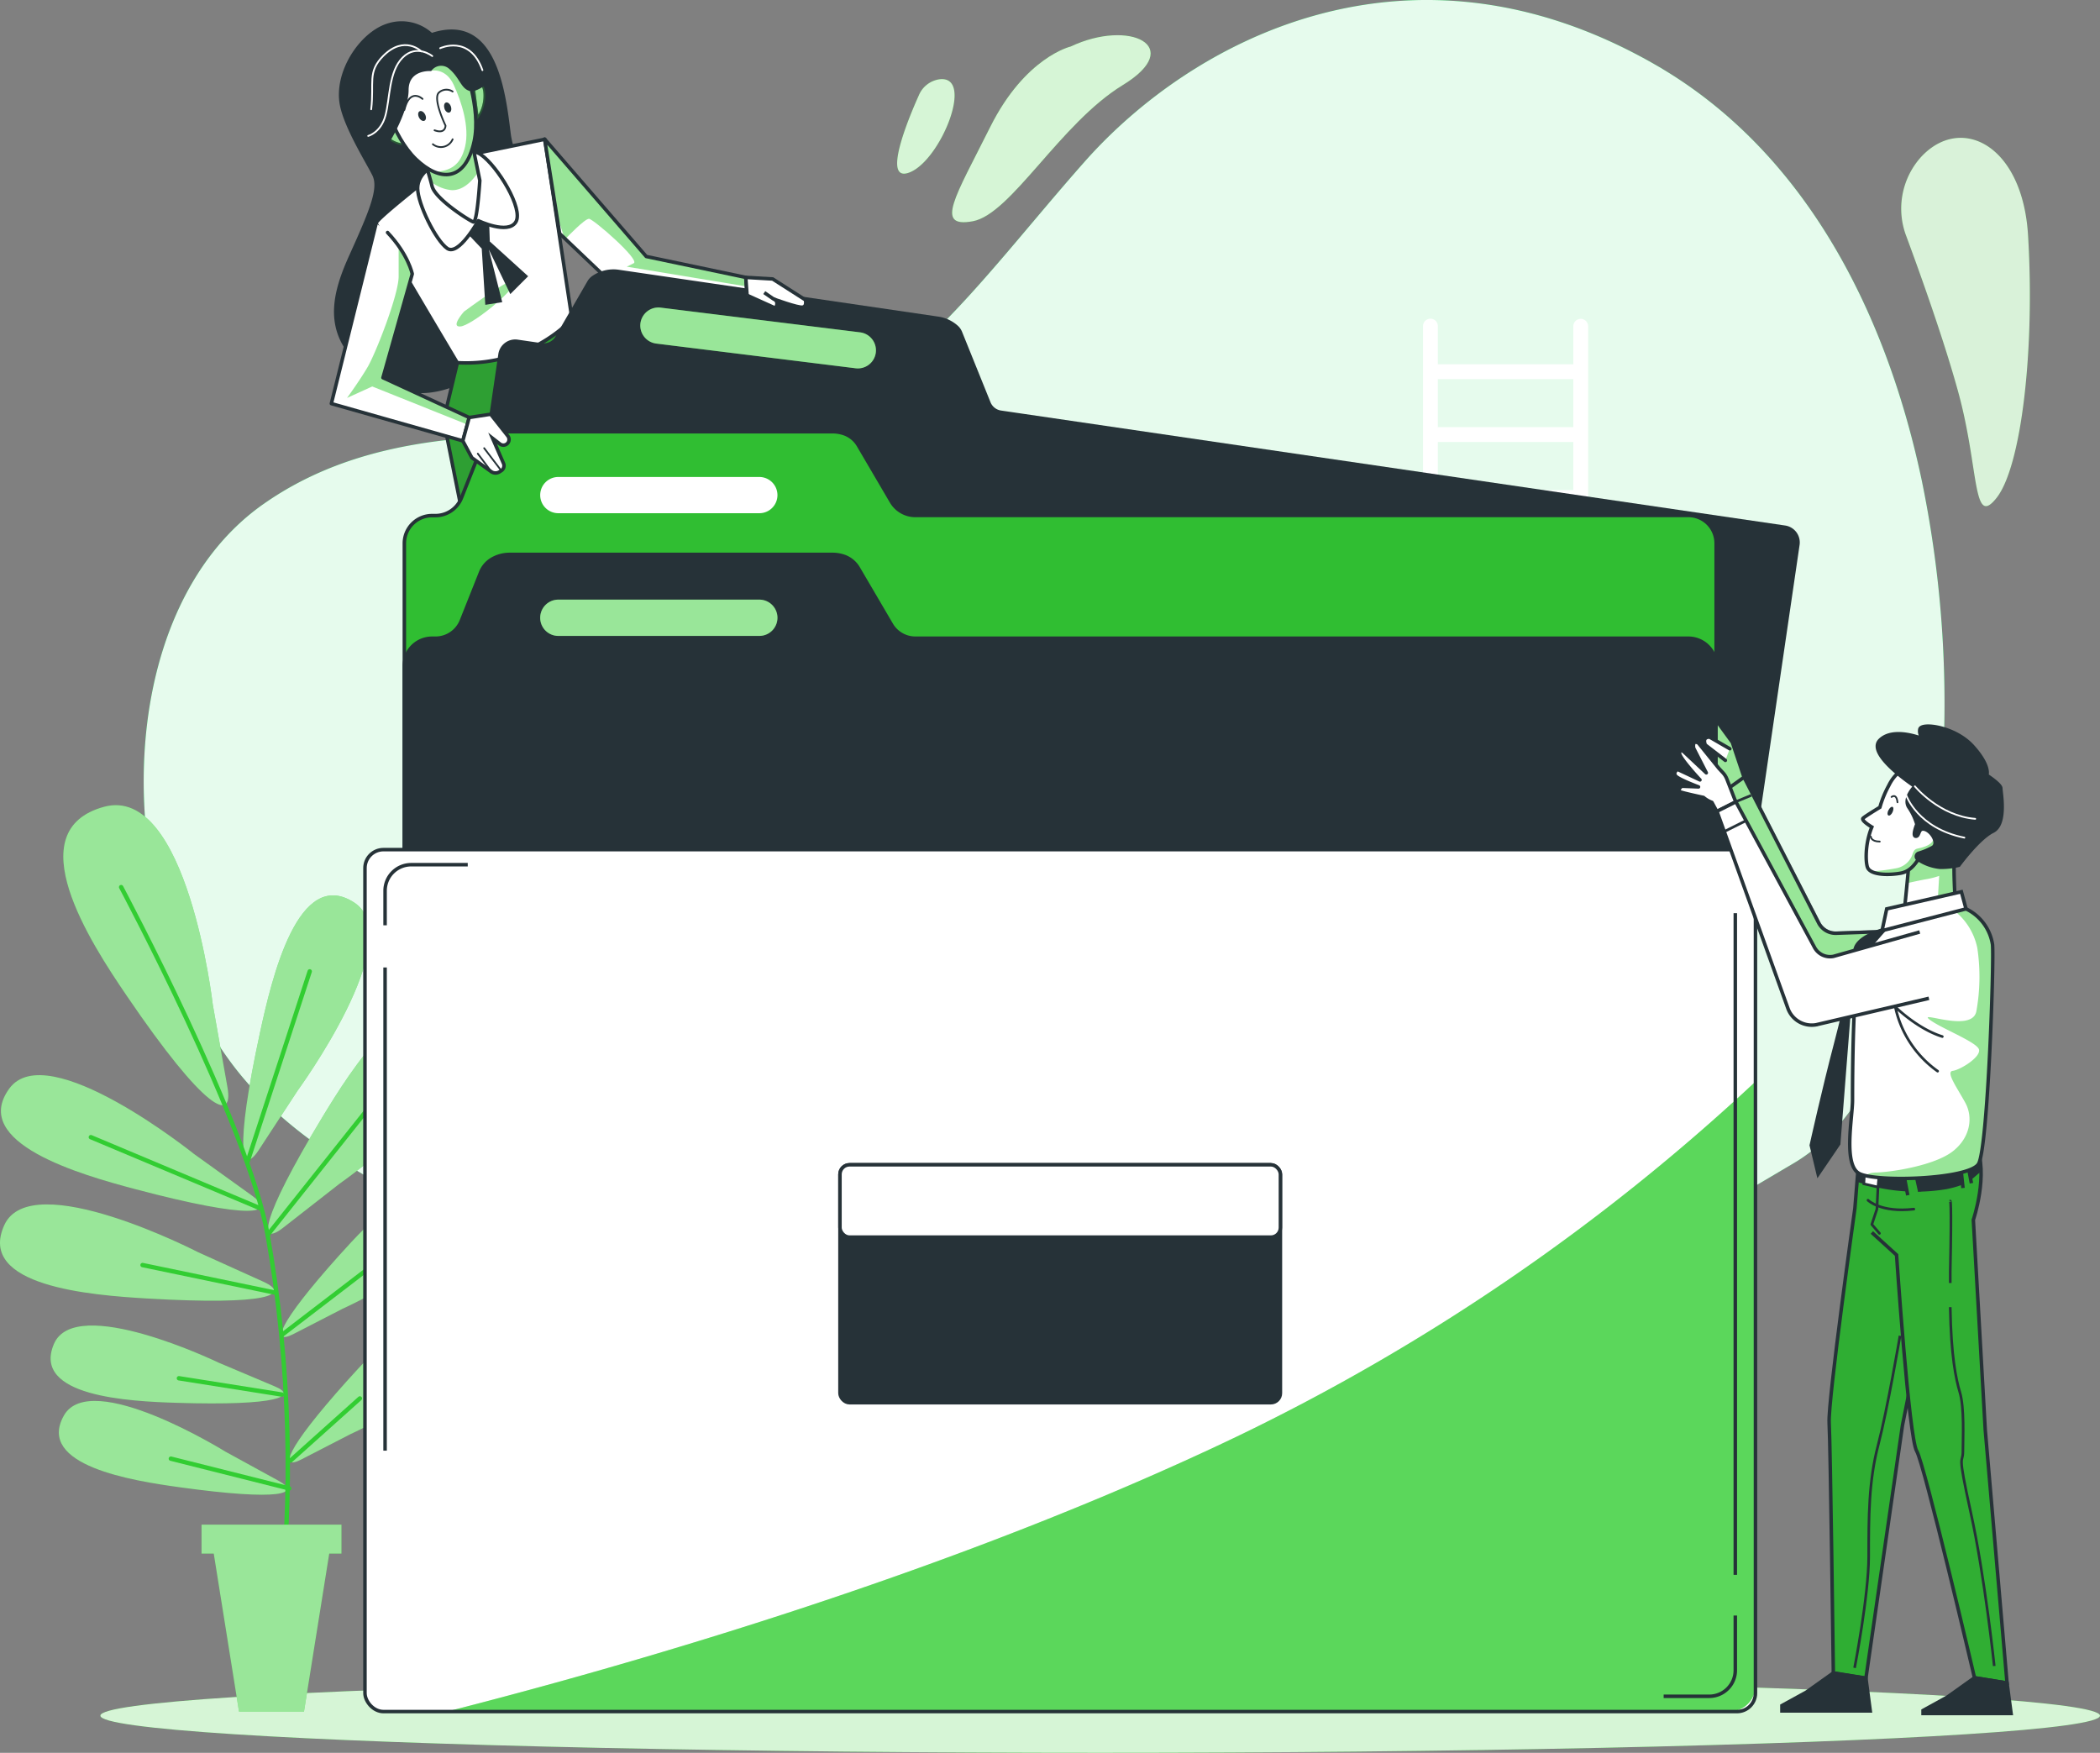 <svg xmlns="http://www.w3.org/2000/svg" xmlns:xlink="http://www.w3.org/1999/xlink" width="599.937" height="500.777" viewBox="0 0 599.937 500.777">
  <rect x="0" y="0" width="599.937" height="500.777" fill="#808080" stroke="none"/>
  <defs>
    <clipPath id="clip-path">
      <path id="Path_41048" data-name="Path 41048" d="M175.418,154.1h0l-7.765-51.445-23.012,4.715-11.478,7.4s-13.694,10.744-13.694,11.845,23.167,39.868,23.167,39.868A42.946,42.946,0,0,0,175.418,154.1Z" transform="translate(-119.47 -102.66)" fill="#fff" stroke="#263238" stroke-linecap="round" stroke-linejoin="round" stroke-width="1"/>
    </clipPath>
    <clipPath id="clip-path-2">
      <path id="Path_41055" data-name="Path 41055" d="M128.39,106.328a87.865,87.865,0,0,1,3.332,10.362c.734,3.7,10.729,10,11.831,10.362s1.849-11.845,1.849-11.845l-2.951-14.428Z" transform="translate(-128.39 -100.78)" fill="#fff" stroke="#263238" stroke-linecap="round" stroke-linejoin="round" stroke-width="1"/>
    </clipPath>
    <clipPath id="clip-path-3">
      <path id="Path_41063" data-name="Path 41063" d="M120.42,96.173s3.176,13.228,10,19.765,14.118,6.593,16.645-5.054c2.075-9.6-3.078-22.4-3.078-22.4S127.352,74.785,120.42,96.173Z" transform="translate(-120.42 -84.162)" fill="#fff" stroke="#263238" stroke-linecap="round" stroke-linejoin="round" stroke-width="1"/>
    </clipPath>
    <clipPath id="clip-path-4">
      <path id="Path_41076" data-name="Path 41076" d="M123.2,119.65l-12.8,51.529,37.553,10.645,1.849-6.664-24.664-11.379,8.372-29.647s-1.1-5.548-7.059-11.831" transform="translate(-110.4 -119.65)" fill="#fff" stroke="#263238" stroke-linecap="round" stroke-linejoin="round" stroke-width="1"/>
    </clipPath>
    <clipPath id="clip-path-5">
      <path id="Path_41080" data-name="Path 41080" d="M211.023,142.139l-28.433-5.972L153.55,102.61l4.292,26.993,17.816,16.969,35.8,1.638Z" transform="translate(-153.55 -102.61)" fill="#fff" stroke="#263238" stroke-linecap="round" stroke-linejoin="round" stroke-width="1"/>
    </clipPath>
    <clipPath id="clip-path-6">
      <path id="Path_41085" data-name="Path 41085" d="M491.989,402.475H133.1a7.934,7.934,0,0,1-7.934-7.934V193.732A7.934,7.934,0,0,1,133.1,185.8h.974a7.976,7.976,0,0,0,7.384-5l5.464-13.736a7.722,7.722,0,0,1,3.176-3.812,10.165,10.165,0,0,1,5.139-1.412h92.245a10.194,10.194,0,0,1,3.628.664,7.694,7.694,0,0,1,3.812,3.332l9.388,16a7.934,7.934,0,0,0,6.847,3.925H491.989a7.934,7.934,0,0,1,7.934,7.934V394.541a7.934,7.934,0,0,1-7.934,7.934Z" transform="translate(-125.17 -161.84)" fill="#32cd32" stroke="#263238" stroke-miterlimit="10" stroke-width="1"/>
    </clipPath>
    <clipPath id="clip-path-7">
      <rect id="Rectangle_3648" data-name="Rectangle 3648" width="397.242" height="246.254" rx="5.27" fill="#fff" stroke="#263238" stroke-miterlimit="10" stroke-width="1"/>
    </clipPath>
    <clipPath id="clip-path-8">
      <path id="Path_41105" data-name="Path 41105" d="M398.6,236.228l-3.332-9.967-3.741-5.125a.508.508,0,0,0-.932.311v14.767l2.824,3.713Z" transform="translate(-390.599 -220.908)" fill="#32cd32" stroke="#263238" stroke-miterlimit="10" stroke-width="1"/>
    </clipPath>
    <clipPath id="clip-path-9">
      <path id="Path_41109" data-name="Path 41109" d="M445.855,245.036a15.191,15.191,0,0,0-2.823,5.774c-.409,2.711.24,13.144.24,13.144l-14.541,1.638s1.1-10.6,1.158-12.367a15.727,15.727,0,0,1,7.694-10.447C442.579,240.321,446.829,241.521,445.855,245.036Z" transform="translate(-428.73 -241.483)" fill="#fff" stroke="#263238" stroke-miterlimit="10" stroke-width="1.004"/>
    </clipPath>
    <clipPath id="clip-path-10">
      <path id="Path_41113" data-name="Path 41113" d="M452.351,251.993c12.057-15.925-17.012-32.471-24.649-16.645a29.814,29.814,0,0,0-2.513,6.155c-1.158.706-4.235,2.6-4.8,3.12s1.412,1.864,2.5,2.527c-2.075,5.1-1.765,10.461-1.172,11.675,1.031,2.089,6.113,2.118,9.459,1.5s4.673-3.826,5.647-4.7,5.831.24,7.539.748S450.008,255.142,452.351,251.993Z" transform="translate(-420.29 -228.942)" fill="#fff" stroke="#263238" stroke-miterlimit="10" stroke-width="1"/>
    </clipPath>
    <clipPath id="clip-path-11">
      <path id="Path_41137" data-name="Path 41137" d="M430.45,261.156s-6.678,7.553-9.332,10.659-2.668,36.438-2.668,41.336-2.654,18.2,1.779,20.866,31.553,1.779,34.221-2.668,4.433-57.755,4-62.64a13.6,13.6,0,0,0-7.567-10.221C447.786,257.062,430.45,261.156,430.45,261.156Z" transform="translate(-417.662 -258.186)" fill="#fff" stroke="#263238" stroke-miterlimit="10" stroke-width="1"/>
    </clipPath>
  </defs>
  <g id="portfolio" transform="translate(-43.345 -74.473)">
    <g id="freepik--background-simple--inject-1--inject-130" transform="translate(84.398 74.473)">
      <path id="Path_41013" data-name="Path 41013" d="M503.924,92.765C434.042,52.826,372.15,85.706,341.19,120.718s-54.028,70.376-92.894,76.871-97.835-9.981-141.769,20.965S62.762,331.692,97.548,378.295s124.786,68.88,228.621,83.859a273.74,273.74,0,0,0,111.685-6.2l47.167-17.125c23.04-10.518,42.353-22.362,58.7-31.976,24.875-14.682,33.642-50.471,38.4-76.687a315.8,315.8,0,0,0-1.765-118.588C569.938,162.365,546.178,116.892,503.924,92.765Z" transform="translate(-72.424 -74.473)" fill="#00d747"/>
      <path id="Path_41014" data-name="Path 41014" d="M503.924,92.765C434.042,52.826,372.15,85.706,341.19,120.718s-54.028,70.376-92.894,76.871-97.835-9.981-141.769,20.965S62.762,331.692,97.548,378.295s124.786,68.88,228.621,83.859a273.74,273.74,0,0,0,111.685-6.2l47.167-17.125c23.04-10.518,42.353-22.362,58.7-31.976,24.875-14.682,33.642-50.471,38.4-76.687a315.8,315.8,0,0,0-1.765-118.588C569.938,162.365,546.178,116.892,503.924,92.765Z" transform="translate(-72.424 -74.473)" fill="#fff" opacity="0.9"/>
      <path id="Path_41015" data-name="Path 41015" d="M464.308,130.2c-1.581-26.089-19.4-34.645-30.692-22.221a22.052,22.052,0,0,0-4.052,22.588c3.967,10.715,10.786,29.732,14.852,44.612,5.986,21.967,3.981,38.936,10.969,29.958S466.3,163.148,464.308,130.2Z" transform="translate(74.02 -62.987)" fill="#32cd32" opacity="0.8"/>
      <path id="Path_41016" data-name="Path 41016" d="M464.308,130.2c-1.581-26.089-19.4-34.645-30.692-22.221a22.052,22.052,0,0,0-4.052,22.588c3.967,10.715,10.786,29.732,14.852,44.612,5.986,21.967,3.981,38.936,10.969,29.958S466.3,163.148,464.308,130.2Z" transform="translate(74.02 -62.987)" fill="#fff" opacity="0.8"/>
      <path id="Path_41017" data-name="Path 41017" d="M241.893,134.755c10.969-1.991,24.946-27.953,42.918-38.936s2-18.974-14.936-10.984c0,0-12.988,2.993-22.969,22.969S230.909,136.745,241.893,134.755Z" transform="translate(-5.061 -71.54)" fill="#32cd32"/>
      <path id="Path_41018" data-name="Path 41018" d="M241.893,134.755c10.969-1.991,24.946-27.953,42.918-38.936s2-18.974-14.936-10.984c0,0-12.988,2.993-22.969,22.969S230.909,136.745,241.893,134.755Z" transform="translate(-5.061 -71.54)" fill="#fff" opacity="0.8"/>
      <path id="Path_41019" data-name="Path 41019" d="M228.5,117.117c8.908-3.572,18.621-27.826,8.471-26.584a7.539,7.539,0,0,0-5.859,4.518C227.867,102.265,220.484,120.322,228.5,117.117Z" transform="translate(-9.643 -67.879)" fill="#32cd32"/>
      <path id="Path_41020" data-name="Path 41020" d="M228.5,117.117c8.908-3.572,18.621-27.826,8.471-26.584a7.539,7.539,0,0,0-5.859,4.518C227.867,102.265,220.484,120.322,228.5,117.117Z" transform="translate(-9.643 -67.879)" fill="#fff" opacity="0.8"/>
    </g>
    <g id="freepik--Shadow--inject-1--inject-130" transform="translate(72.025 554.017)">
      <ellipse id="Ellipse_253" data-name="Ellipse 253" cx="285.628" cy="10.616" rx="285.628" ry="10.616" fill="#32cd32"/>
      <ellipse id="Ellipse_254" data-name="Ellipse 254" cx="285.628" cy="10.616" rx="285.628" ry="10.616" fill="#fff" opacity="0.8"/>
    </g>
    <g id="freepik--Ladder--inject-1--inject-130" transform="translate(449.884 165.57)">
      <path id="Path_41021" data-name="Path 41021" d="M376.359,139a2.118,2.118,0,0,0-2.118,2.118v10.856h-38.7V141.118a2.118,2.118,0,1,0-4.235,0V414.577a2.118,2.118,0,1,0,4.235,0V353.4h38.7v61.172a2.118,2.118,0,1,0,4.235,0v-273.5A2.118,2.118,0,0,0,376.359,139Zm-2.118,210.212h-38.7V335.489h38.7Zm0-17.972h-38.7V317.532h38.7Zm0-17.958h-38.7V299.616h38.7Zm0-17.944h-38.7V281.729h38.7Zm0-17.929h-38.7V263.955h38.7Zm0-17.873h-38.7V246h38.7Zm0-17.788h-38.7V228.082h38.7Zm0-17.958h-38.7V210.125h38.7Zm0-17.915h-38.7V192.167h38.7Zm0-17.958h-38.7V174.181h38.7Zm0-17.972h-38.7V156.209h38.7Z" transform="translate(-331.31 -139)" fill="#fff"/>
    </g>
    <g id="freepik--Plant--inject-1--inject-130" transform="translate(43.345 304.506)">
      <path id="Path_41022" data-name="Path 41022" d="M108.112,311.421s31.694-43.384,16.235-53.647c-16.08-10.6-23.633,21.515-27.035,37.285-7.256,33.656-5.209,40.8-.339,33.4Z" transform="translate(-23.074 -229.895)" fill="#32cd32"/>
      <path id="Path_41023" data-name="Path 41023" d="M108.112,311.421s31.694-43.384,16.235-53.647c-16.08-10.6-23.633,21.515-27.035,37.285-7.256,33.656-5.209,40.8-.339,33.4Z" transform="translate(-23.074 -229.895)" fill="#fff" opacity="0.5"/>
      <path id="Path_41024" data-name="Path 41024" d="M117.93,328.595s44.061-30.748,32.753-45.4c-11.76-15.261-29.336,12.706-37.68,26.485-17.8,29.478-18.169,36.9-11.167,31.482Z" transform="translate(-21.005 -220.387)" fill="#32cd32"/>
      <path id="Path_41025" data-name="Path 41025" d="M117.93,328.595s44.061-30.748,32.753-45.4c-11.76-15.261-29.336,12.706-37.68,26.485-17.8,29.478-18.169,36.9-11.167,31.482Z" transform="translate(-21.005 -220.387)" fill="#fff" opacity="0.5"/>
      <path id="Path_41026" data-name="Path 41026" d="M117.767,349.417s38.118-17.125,31.609-29.972c-6.776-13.369-24.268,5.435-32.64,14.781-17.887,19.962-19.242,25.581-13.1,22.461Z" transform="translate(-19.882 -205.548)" fill="#32cd32"/>
      <path id="Path_41027" data-name="Path 41027" d="M117.767,349.417s38.118-17.125,31.609-29.972c-6.776-13.369-24.268,5.435-32.64,14.781-17.887,19.962-19.242,25.581-13.1,22.461Z" transform="translate(-19.882 -205.548)" fill="#fff" opacity="0.5"/>
      <path id="Path_41028" data-name="Path 41028" d="M119.365,374.785s38.118-17.125,31.624-29.972c-6.791-13.355-24.268,5.435-32.654,14.8-17.873,19.962-19.242,25.581-13.087,22.447Z" transform="translate(-19.221 -195.1)" fill="#32cd32"/>
      <path id="Path_41029" data-name="Path 41029" d="M119.365,374.785s38.118-17.125,31.624-29.972c-6.791-13.355-24.268,5.435-32.654,14.8-17.873,19.962-19.242,25.581-13.087,22.447Z" transform="translate(-19.221 -195.1)" fill="#fff" opacity="0.5"/>
      <path id="Path_41030" data-name="Path 41030" d="M98.7,314.567s-41.9-33.642-52.786-18.678C34.62,311.418,66.329,320.5,81.929,324.618c33.289,8.8,40.518,7.059,33.346,1.864Z" transform="translate(-43.267 -214.914)" fill="#32cd32"/>
      <path id="Path_41031" data-name="Path 41031" d="M98.7,314.567s-41.9-33.642-52.786-18.678C34.62,311.418,66.329,320.5,81.929,324.618c33.289,8.8,40.518,7.059,33.346,1.864Z" transform="translate(-43.267 -214.914)" fill="#fff" opacity="0.5"/>
      <path id="Path_41032" data-name="Path 41032" d="M100.02,331.9S52.275,307.255,44.58,324.1c-8,17.52,24.889,20.061,40.941,20.993,34.376,2,41.125-1.129,33.064-4.8Z" transform="translate(-43.345 -204.144)" fill="#32cd32"/>
      <path id="Path_41033" data-name="Path 41033" d="M100.02,331.9S52.275,307.255,44.58,324.1c-8,17.52,24.889,20.061,40.941,20.993,34.376,2,41.125-1.129,33.064-4.8Z" transform="translate(-43.345 -204.144)" fill="#fff" opacity="0.5"/>
      <path id="Path_41034" data-name="Path 41034" d="M101.576,353.322S60.635,333.558,54.522,348c-6.367,15.007,21.5,16.391,35.153,16.8,29.111.9,34.744-1.92,27.84-4.744Z" transform="translate(-39.126 -194.051)" fill="#32cd32"/>
      <path id="Path_41035" data-name="Path 41035" d="M101.576,353.322S60.635,333.558,54.522,348c-6.367,15.007,21.5,16.391,35.153,16.8,29.111.9,34.744-1.92,27.84-4.744Z" transform="translate(-39.126 -194.051)" fill="#fff" opacity="0.5"/>
      <path id="Path_41036" data-name="Path 41036" d="M102.895,372.5s-38.626-24-46.235-10.292c-7.92,14.245,19.652,18.579,33.176,20.442,28.856,3.981,34.744,1.793,28.235-1.835Z" transform="translate(-38.44 -187.77)" fill="#32cd32"/>
      <path id="Path_41037" data-name="Path 41037" d="M102.895,372.5s-38.626-24-46.235-10.292c-7.92,14.245,19.652,18.579,33.176,20.442,28.856,3.981,34.744,1.793,28.235-1.835Z" transform="translate(-38.44 -187.77)" fill="#fff" opacity="0.5"/>
      <path id="Path_41038" data-name="Path 41038" d="M98.867,294.444s-7.256-63.007-31.059-56.569c-24.72,6.72-4.024,38.6,6.48,54.014,22.32,32.809,30.536,36.424,28.772,26.174Z" transform="translate(-38.069 -237.413)" fill="#32cd32"/>
      <path id="Path_41039" data-name="Path 41039" d="M98.867,294.444s-7.256-63.007-31.059-56.569c-24.72,6.72-4.024,38.6,6.48,54.014,22.32,32.809,30.536,36.424,28.772,26.174Z" transform="translate(-38.069 -237.413)" fill="#fff" opacity="0.5"/>
      <path id="Path_41040" data-name="Path 41040" d="M67.86,254s36.226,67.878,41.845,99.388c6.466,36.2,7.511,76.631,3.049,108.311" transform="translate(-33.25 -230.583)" fill="none" stroke="#32cd32" stroke-linecap="round" stroke-linejoin="round" stroke-width="1.252"/>
      <line id="Line_310" data-name="Line 310" y1="54.353" x2="17.746" transform="translate(70.737 47.488)" fill="none" stroke="#32cd32" stroke-linecap="round" stroke-linejoin="round" stroke-width="1.252"/>
      <line id="Line_311" data-name="Line 311" y1="42" x2="33.402" transform="translate(76.454 80.805)" fill="none" stroke="#32cd32" stroke-linecap="round" stroke-linejoin="round" stroke-width="1.252"/>
      <line id="Line_312" data-name="Line 312" x1="48.367" y1="20.315" transform="translate(25.956 94.852)" fill="none" stroke="#32cd32" stroke-linecap="round" stroke-linejoin="round" stroke-width="1.252"/>
      <line id="Line_313" data-name="Line 313" y1="27.868" x2="36.367" transform="translate(80.647 123.384)" fill="none" stroke="#32cd32" stroke-linecap="round" stroke-linejoin="round" stroke-width="1.252"/>
      <line id="Line_314" data-name="Line 314" x1="37.991" y1="7.906" transform="translate(40.723 131.389)" fill="none" stroke="#32cd32" stroke-linecap="round" stroke-linejoin="round" stroke-width="1.252"/>
      <line id="Line_315" data-name="Line 315" x1="29.421" y1="4.659" transform="translate(51.113 163.732)" fill="none" stroke="#32cd32" stroke-linecap="round" stroke-linejoin="round" stroke-width="1.252"/>
      <line id="Line_316" data-name="Line 316" y1="17.732" x2="19.793" transform="translate(83.019 169.492)" fill="none" stroke="#32cd32" stroke-linecap="round" stroke-linejoin="round" stroke-width="1.252"/>
      <line id="Line_317" data-name="Line 317" x1="33.812" y1="8.499" transform="translate(48.812 186.702)" fill="none" stroke="#32cd32" stroke-linecap="round" stroke-linejoin="round" stroke-width="1.252"/>
      <path id="Path_41041" data-name="Path 41041" d="M84.13,383.01H124.1v8.273H120.61L113.4,436.417H94.831l-7.214-45.134H84.13Z" transform="translate(-26.551 -177.461)" fill="#32cd32"/>
      <path id="Path_41042" data-name="Path 41042" d="M84.13,383.01H124.1v8.273H120.61L113.4,436.417H94.831l-7.214-45.134H84.13Z" transform="translate(-26.551 -177.461)" fill="#fff" opacity="0.5"/>
    </g>
    <g id="freepik--character-1--inject-1--inject-130" transform="translate(138.011 80.547)">
      <path id="Path_41043" data-name="Path 41043" d="M138.911,82.085a13.016,13.016,0,0,0-12.96-2.584c-7.765,2.584-15.2,13.807-13.327,23.308,1.313,6.579,7.412,16.278,9.261,19.976s-.748,9.953-6.621,22.941-8.146,25.172,8.88,35.9,36.3-6.3,46.179-18.508-7.412-40.334-8.894-52.235S157.4,76.17,138.911,82.085Z" transform="translate(-110.181 -78.775)" fill="#263238"/>
      <path id="Path_41044" data-name="Path 41044" d="M169.8,139.1a40.772,40.772,0,0,1-32.612,11.774l-4.08,17.012,7.765,38.838,50.7-26.273L180.094,150.8Z" transform="translate(-101.049 -53.936)" fill="#32cd32" stroke="#263238" stroke-linecap="round" stroke-linejoin="round" stroke-width="1"/>
      <path id="Path_41045" data-name="Path 41045" d="M169.8,139.1a40.772,40.772,0,0,1-32.612,11.774l-4.08,17.012,7.765,38.838,50.7-26.273L180.094,150.8Z" transform="translate(-101.049 -53.936)" fill="#263238" opacity="0.3"/>
      <path id="Path_41046" data-name="Path 41046" d="M175.418,154.1h0l-7.765-51.445-23.012,4.715-11.478,7.4s-13.694,10.744-13.694,11.845,23.167,39.868,23.167,39.868A42.946,42.946,0,0,0,175.418,154.1Z" transform="translate(-106.665 -68.94)" fill="#fff"/>
      <g id="Group_36798" data-name="Group 36798" transform="translate(12.805 33.72)" clip-path="url(#clip-path)">
        <path id="Path_41047" data-name="Path 41047" d="M179.949,165.9l-10.362-11.845-7.765-51.445L138.881,107.4l-5.421,3.5,1.722,23.322a13.567,13.567,0,0,0,4.574,1.638c1.638,0,2.951-3.6,2.951-3.6l1.962-3.275a7.2,7.2,0,0,0,7.539.664c4.574-1.976,1.962-9.176,1.3-11.788s6.226-.988,6.226-.988,5.562,12.113,6.226,16.038-2.951,14.739-2.626,17.04.325,6.536-.974,7.849-5.9,8.471-5.9,8.471,19.327,1.638,21.289,1.638a16.6,16.6,0,0,0,2.824-.551Z" transform="translate(-113.709 -102.681)" fill="none" opacity="0.5"/>
      </g>
      <path id="Path_41049" data-name="Path 41049" d="M175.418,154.1h0l-7.765-51.445-23.012,4.715-11.478,7.4s-13.694,10.744-13.694,11.845,23.167,39.868,23.167,39.868A42.946,42.946,0,0,0,175.418,154.1Z" transform="translate(-106.665 -68.94)" fill="none" stroke="#263238" stroke-linecap="round" stroke-linejoin="round" stroke-width="1"/>
      <path id="Path_41050" data-name="Path 41050" d="M137.845,140.2s16.221-12.028,14.725-8.471-12.706,12.438-15.713,12.706S137.845,140.2,137.845,140.2Z" transform="translate(-99.968 -57.241)" fill="#32cd32" opacity="0.5"/>
      <path id="Path_41051" data-name="Path 41051" d="M137.58,123.666l.635.664,3.953,4.179,1.016,16.052,4.842-.762L144.2,128.762l6.127,12.734,5.1-5.1-10.955-9.939-.268-7.892-5.6-2.809" transform="translate(-99.208 -63.546)" fill="#263238"/>
      <path id="Path_41052" data-name="Path 41052" d="M132.674,109.008s-4.814,2.216-4.814,6.649,5.209,14.979,8.471,17.2,8.852-7.934,8.852-7.934,8.471,4.066,10.729.367-5.181-15.911-9.981-19.242S132.674,109.008,132.674,109.008Z" transform="translate(-103.211 -67.948)" fill="#fff" stroke="#263238" stroke-linecap="round" stroke-linejoin="round" stroke-width="1"/>
      <path id="Path_41053" data-name="Path 41053" d="M128.39,106.328a87.865,87.865,0,0,1,3.332,10.362c.734,3.7,10.729,10,11.831,10.362s1.849-11.845,1.849-11.845l-2.951-14.428Z" transform="translate(-102.992 -69.715)" fill="#fff"/>
      <g id="Group_36799" data-name="Group 36799" transform="translate(25.398 31.065)" clip-path="url(#clip-path-2)">
        <path id="Path_41054" data-name="Path 41054" d="M142.49,101.985a14.341,14.341,0,0,0-1.892-.4l-10.207,3.6-1.341,3.5c.678,1.892,1.539,4.433,2.061,6.494a11.365,11.365,0,0,0,5.831,2.442c3.064.212,5.76-2.16,7.666-5.068Z" transform="translate(-128.118 -100.446)" fill="#32cd32" opacity="0.5"/>
      </g>
      <path id="Path_41056" data-name="Path 41056" d="M128.39,106.328a87.865,87.865,0,0,1,3.332,10.362c.734,3.7,10.729,10,11.831,10.362s1.849-11.845,1.849-11.845l-2.951-14.428Z" transform="translate(-102.992 -69.715)" fill="none" stroke="#263238" stroke-linecap="round" stroke-linejoin="round" stroke-width="1"/>
      <path id="Path_41057" data-name="Path 41057" d="M124.86,100.68s-4.08-3.318-4.08,0,3.713,5.181,6.664,5.181" transform="translate(-106.126 -70.363)" fill="#fff" stroke="#263238" stroke-linecap="round" stroke-linejoin="round" stroke-width="1"/>
      <path id="Path_41058" data-name="Path 41058" d="M139.13,93.146s2.6-4.066,3.332.381a11.294,11.294,0,0,1-2.216,8.132Z" transform="translate(-98.57 -73.558)" fill="#fff" stroke="#263238" stroke-linecap="round" stroke-linejoin="round" stroke-width="1"/>
      <path id="Path_41059" data-name="Path 41059" d="M124.86,100.68s-4.08-3.318-4.08,0,3.713,5.181,6.664,5.181" transform="translate(-106.126 -70.363)" fill="#32cd32" stroke="#263238" stroke-linecap="round" stroke-linejoin="round" stroke-width="1" opacity="0.5"/>
      <path id="Path_41060" data-name="Path 41060" d="M139.13,93.146s2.6-4.066,3.332.381a11.294,11.294,0,0,1-2.216,8.132Z" transform="translate(-98.57 -73.558)" fill="#32cd32" stroke="#263238" stroke-linecap="round" stroke-linejoin="round" stroke-width="1" opacity="0.5"/>
      <path id="Path_41061" data-name="Path 41061" d="M120.42,96.173s3.176,13.228,10,19.765,14.118,6.593,16.645-5.054c2.075-9.6-3.078-22.4-3.078-22.4S127.352,74.785,120.42,96.173Z" transform="translate(-106.274 -76.557)" fill="#fff"/>
      <g id="Group_36800" data-name="Group 36800" transform="translate(14.146 7.604)" clip-path="url(#clip-path-3)">
        <path id="Path_41062" data-name="Path 41062" d="M128.81,84.175l2.584,6.494s4.066-.9,6.353,4.009,4.588,12.113,3.275,17.689c-1.256,5.308-4.235,7.059-8.824,7.186,5,2.132,9.529,0,11.407-8.7,2.075-9.6-3.078-22.4-3.078-22.4S134.895,83.836,128.81,84.175Z" transform="translate(-116.965 -84.163)" fill="#32cd32" opacity="0.5"/>
      </g>
      <path id="Path_41064" data-name="Path 41064" d="M120.42,96.173s3.176,13.228,10,19.765,14.118,6.593,16.645-5.054c2.075-9.6-3.078-22.4-3.078-22.4S127.352,74.785,120.42,96.173Z" transform="translate(-106.274 -76.557)" fill="none" stroke="#263238" stroke-linecap="round" stroke-linejoin="round" stroke-width="1"/>
      <path id="Path_41065" data-name="Path 41065" d="M129.935,97.9c.4.748.325,1.553-.155,1.807s-1.186-.155-1.567-.9-.325-1.539.155-1.793S129.554,97.167,129.935,97.9Z" transform="translate(-103.168 -71.297)" fill="#263238"/>
      <path id="Path_41066" data-name="Path 41066" d="M135.146,96.331c.282.791.1,1.581-.409,1.751s-1.158-.311-1.412-1.1-.1-1.581.409-1.751S134.864,95.568,135.146,96.331Z" transform="translate(-101.01 -72.013)" fill="#263238"/>
      <path id="Path_41067" data-name="Path 41067" d="M136.447,93.157a3.176,3.176,0,0,0-3.84.226c-2.033,1.581,1.807,9.5,1.807,9.5s.071,2.5-3.134,1.341" transform="translate(-101.802 -73.076)" fill="none" stroke="#263238" stroke-linecap="round" stroke-linejoin="round" stroke-width="0.5"/>
      <path id="Path_41068" data-name="Path 41068" d="M136.587,102.66a3.642,3.642,0,0,1-5.647,1.412" transform="translate(-101.942 -68.94)" fill="none" stroke="#263238" stroke-linecap="round" stroke-linejoin="round" stroke-width="0.5"/>
      <path id="Path_41069" data-name="Path 41069" d="M130.365,94.747s-3.614-3.4-5.2,3.162" transform="translate(-104.318 -72.562)" fill="none" stroke="#263238" stroke-linecap="round" stroke-linejoin="round" stroke-width="0.5"/>
      <path id="Path_41070" data-name="Path 41070" d="M145.834,85.572c-3.967-3.445-7.172-3.4-8.569-2.951a9.473,9.473,0,0,0-4.334-1.412c-11.1-1.482-12.579,7.059-12.579,15.176s-7.059,17.76-2.216,18.875a5.788,5.788,0,0,0,6.664-3.332s5.181-8.471,5.181-14.442,6.452-5.407,6.452-5.407h0a3.445,3.445,0,0,1,5.2-.593c2.936,2.513,3.275,5.464,5.647,6.226s6.339-3.049,6.339-3.049A55.85,55.85,0,0,0,145.834,85.572Z" transform="translate(-107.914 -77.843)" fill="#263238"/>
      <path id="Path_41071" data-name="Path 41071" d="M136.161,86.249s-4.461-3.586-8.471.438-3.572,11.633-4.913,16.56-4.927,5.816-4.927,5.816" transform="translate(-107.332 -76.304)" fill="none" stroke="#fff" stroke-linecap="round" stroke-linejoin="round" stroke-width="0.5"/>
      <path id="Path_41072" data-name="Path 41072" d="M132.789,85.392s-4.814-4.772-10.871,1.271c-4.616,4.631-2.555,7.666-3.459,15.275" transform="translate(-107.081 -76.788)" fill="none" stroke="#fff" stroke-linecap="round" stroke-linejoin="round" stroke-width="0.5"/>
      <path id="Path_41073" data-name="Path 41073" d="M132.41,84.456s8.471-4.024,12.085,6.268" transform="translate(-101.337 -76.755)" fill="none" stroke="#fff" stroke-linecap="round" stroke-linejoin="round" stroke-width="0.5"/>
      <path id="Path_41074" data-name="Path 41074" d="M123.2,119.65l-12.8,51.529,37.553,10.645,1.849-6.664-24.664-11.379,8.372-29.647s-1.1-5.548-7.059-11.831" transform="translate(-110.4 -61.945)" fill="#fff"/>
      <g id="Group_36801" data-name="Group 36801" transform="translate(0 57.705)" clip-path="url(#clip-path-4)">
        <path id="Path_41075" data-name="Path 41075" d="M148.554,173.156,123.89,161.778l8.372-29.647a22.757,22.757,0,0,0-3.148-6.9l-.8-.607v8.188c0,5.238-6.551,21.939-8.852,25.864s-5.887,8.838-5.887,8.838l7.2-3.275,27.289,10.927Z" transform="translate(-109.095 -117.604)" fill="#32cd32" opacity="0.5"/>
      </g>
      <path id="Path_41077" data-name="Path 41077" d="M123.2,119.65l-12.8,51.529,37.553,10.645,1.849-6.664-24.664-11.379,8.372-29.647s-1.1-5.548-7.059-11.831" transform="translate(-110.4 -61.945)" fill="none" stroke="#263238" stroke-linecap="round" stroke-linejoin="round" stroke-width="1"/>
      <path id="Path_41078" data-name="Path 41078" d="M211.023,142.139l-28.433-5.972L153.55,102.61l4.292,26.993,17.816,16.969,35.8,1.638Z" transform="translate(-92.632 -68.961)" fill="#fff"/>
      <g id="Group_36802" data-name="Group 36802" transform="translate(60.918 33.649)" clip-path="url(#clip-path-5)">
        <path id="Path_41079" data-name="Path 41079" d="M153.55,102.61l3.459,21.544,2.2,6.734.282.254c.833-.861,5.534-5.746,6.734-5.746S180.966,137.184,179,138.1l-1.976.974,33.727,5.562.24-2.584L182.618,136.1Z" transform="translate(-153.55 -102.61)" fill="#32cd32" opacity="0.5"/>
      </g>
      <path id="Path_41081" data-name="Path 41081" d="M211.023,142.139l-28.433-5.972L153.55,102.61l4.292,26.993,17.816,16.969,35.8,1.638Z" transform="translate(-92.632 -68.961)" fill="none" stroke="#263238" stroke-linecap="round" stroke-linejoin="round" stroke-width="1"/>
      <path id="Path_41082" data-name="Path 41082" d="M488.968,416.858,126.893,363.8a4.391,4.391,0,0,1-3.7-4.983l30.155-205.708a4.376,4.376,0,0,1,4.969-3.7l6.861,1a4.362,4.362,0,0,0,4.433-2.146l9.106-15.741a4.151,4.151,0,0,1,1.1-1.271,10.094,10.094,0,0,1,7.384-1.807l91.271,13.384a10.08,10.08,0,0,1,5.464,2.626,4.235,4.235,0,0,1,.932,1.412l8.118,20.1a4.362,4.362,0,0,0,3.431,2.7L520.394,202.51a4.391,4.391,0,0,1,3.713,4.969L493.952,413.174A4.391,4.391,0,0,1,488.968,416.858Z" transform="translate(-105.152 -57.953)" fill="#263238" stroke="#263238" stroke-miterlimit="10" stroke-width="1"/>
      <path id="Path_41083" data-name="Path 41083" d="M491.989,402.475H133.1a7.934,7.934,0,0,1-7.934-7.934V193.732A7.934,7.934,0,0,1,133.1,185.8h.974a7.976,7.976,0,0,0,7.384-5l5.464-13.736a7.722,7.722,0,0,1,3.176-3.812,10.165,10.165,0,0,1,5.139-1.412h92.245a10.194,10.194,0,0,1,3.628.664,7.694,7.694,0,0,1,3.812,3.332l9.388,16a7.934,7.934,0,0,0,6.847,3.925H491.989a7.934,7.934,0,0,1,7.934,7.934V394.541a7.934,7.934,0,0,1-7.934,7.934Z" transform="translate(-104.318 -44.572)" fill="#32cd32"/>
      <g id="Group_36803" data-name="Group 36803" transform="translate(20.852 117.268)" clip-path="url(#clip-path-6)">
        <path id="Path_41084" data-name="Path 41084" d="M491.989,402.475H133.1a7.934,7.934,0,0,1-7.934-7.934V193.732A7.934,7.934,0,0,1,133.1,185.8h.974a7.976,7.976,0,0,0,7.384-5l5.464-13.736a7.722,7.722,0,0,1,3.176-3.812,10.165,10.165,0,0,1,5.139-1.412h92.245a10.194,10.194,0,0,1,3.628.664,7.694,7.694,0,0,1,3.812,3.332l9.388,16a7.934,7.934,0,0,0,6.847,3.925H491.989a7.934,7.934,0,0,1,7.934,7.934V394.541a7.934,7.934,0,0,1-7.934,7.934Z" transform="translate(-125.17 -161.84)" fill="#263238" opacity="0.1"/>
      </g>
      <path id="Path_41086" data-name="Path 41086" d="M491.989,402.475H133.1a7.934,7.934,0,0,1-7.934-7.934V193.732A7.934,7.934,0,0,1,133.1,185.8h.974a7.976,7.976,0,0,0,7.384-5l5.464-13.736a7.722,7.722,0,0,1,3.176-3.812,10.165,10.165,0,0,1,5.139-1.412h92.245a10.194,10.194,0,0,1,3.628.664,7.694,7.694,0,0,1,3.812,3.332l9.388,16a7.934,7.934,0,0,0,6.847,3.925H491.989a7.934,7.934,0,0,1,7.934,7.934V394.541a7.934,7.934,0,0,1-7.934,7.934Z" transform="translate(-104.318 -44.572)" fill="none" stroke="#263238" stroke-miterlimit="10" stroke-width="1"/>
      <path id="Path_41087" data-name="Path 41087" d="M215.258,181.348H157.827a5.167,5.167,0,0,1-5.167-5.167h0A5.167,5.167,0,0,1,157.827,171h57.431a5.181,5.181,0,0,1,5.181,5.181h0a5.167,5.167,0,0,1-5.181,5.167Z" transform="translate(-92.999 -40.8)" fill="#fff"/>
      <path id="Path_41088" data-name="Path 41088" d="M491.989,427.291H133.1a7.934,7.934,0,0,1-7.934-7.934V218.548a7.934,7.934,0,0,1,7.934-7.934h.974a7.962,7.962,0,0,0,7.384-5l5.464-13.722a7.666,7.666,0,0,1,3.176-3.812,10.038,10.038,0,0,1,5.139-1.412h92.245a10.193,10.193,0,0,1,3.628.664,7.651,7.651,0,0,1,3.812,3.346l9.388,16.009a7.934,7.934,0,0,0,6.847,3.925H491.989a7.934,7.934,0,0,1,7.934,7.934V419.357A7.934,7.934,0,0,1,491.989,427.291Z" transform="translate(-104.318 -34.348)" fill="#263238" stroke="#263238" stroke-miterlimit="10" stroke-width="1"/>
      <path id="Path_41089" data-name="Path 41089" d="M234.433,154.064l-56.979-7.059a5.2,5.2,0,0,1-4.5-5.774h0a5.181,5.181,0,0,1,5.788-4.489L235.7,143.8a5.181,5.181,0,0,1,4.5,5.774h0a5.167,5.167,0,0,1-5.774,4.489Z" transform="translate(-84.659 -54.924)" fill="#32cd32"/>
      <path id="Path_41090" data-name="Path 41090" d="M234.433,154.064l-56.979-7.059a5.2,5.2,0,0,1-4.5-5.774h0a5.181,5.181,0,0,1,5.788-4.489L235.7,143.8a5.181,5.181,0,0,1,4.5,5.774h0a5.167,5.167,0,0,1-5.774,4.489Z" transform="translate(-84.659 -54.924)" fill="#fff" opacity="0.5"/>
      <path id="Path_41091" data-name="Path 41091" d="M215.258,206.182H157.827A5.167,5.167,0,0,1,152.66,201h0a5.181,5.181,0,0,1,5.167-5.181h57.431A5.181,5.181,0,0,1,220.439,201h0A5.181,5.181,0,0,1,215.258,206.182Z" transform="translate(-92.999 -30.58)" fill="#32cd32"/>
      <path id="Path_41092" data-name="Path 41092" d="M215.258,206.182H157.827A5.167,5.167,0,0,1,152.66,201h0a5.181,5.181,0,0,1,5.167-5.181h57.431A5.181,5.181,0,0,1,220.439,201h0A5.181,5.181,0,0,1,215.258,206.182Z" transform="translate(-92.999 -30.58)" fill="#fff" opacity="0.5"/>
      <rect id="Rectangle_3647" data-name="Rectangle 3647" width="397.242" height="246.254" rx="5.27" transform="translate(9.6 236.661)" fill="#fff"/>
      <g id="Group_36804" data-name="Group 36804" transform="translate(9.6 236.661)" clip-path="url(#clip-path-7)">
        <path id="Path_41093" data-name="Path 41093" d="M507.611,293.36A595.087,595.087,0,0,1,359.235,394.866c-80.259,38.386-172,64.842-225.445,78.466H500.157a7.44,7.44,0,0,0,7.454-7.44Z" transform="translate(-110.369 -227.078)" fill="#32cd32"/>
        <path id="Path_41094" data-name="Path 41094" d="M507.611,293.36A595.087,595.087,0,0,1,359.235,394.866c-80.259,38.386-172,64.842-225.445,78.466H500.157a7.44,7.44,0,0,0,7.454-7.44Z" transform="translate(-110.369 -227.078)" fill="#fff" opacity="0.2"/>
      </g>
      <rect id="Rectangle_3649" data-name="Rectangle 3649" width="397.242" height="246.254" rx="5.27" transform="translate(9.6 236.661)" fill="none" stroke="#263238" stroke-miterlimit="10" stroke-width="1"/>
      <path id="Path_41095" data-name="Path 41095" d="M121.27,266.782V256.9a7.454,7.454,0,0,1,7.454-7.44h16.165" transform="translate(-105.924 -8.493)" fill="none" stroke="#263238" stroke-miterlimit="10" stroke-width="1"/>
      <line id="Line_318" data-name="Line 318" y1="138.042" transform="translate(15.346 270.331)" fill="none" stroke="#263238" stroke-miterlimit="10" stroke-width="1"/>
      <path id="Path_41096" data-name="Path 41096" d="M400.471,401.4v15.628a7.44,7.44,0,0,1-7.44,7.454H380" transform="translate(0.612 54.07)" fill="none" stroke="#263238" stroke-miterlimit="10" stroke-width="1"/>
      <line id="Line_319" data-name="Line 319" y2="189.035" transform="translate(401.082 254.816)" fill="none" stroke="#263238" stroke-miterlimit="10" stroke-width="1"/>
      <rect id="Rectangle_3650" data-name="Rectangle 3650" width="125.831" height="67.976" rx="2.73" transform="translate(145.299 326.703)" fill="#263238" stroke="#263238" stroke-miterlimit="10" stroke-width="1"/>
      <rect id="Rectangle_3651" data-name="Rectangle 3651" width="125.831" height="20.668" rx="2.73" transform="translate(145.299 326.703)" fill="#fff" stroke="#263238" stroke-miterlimit="10" stroke-width="1"/>
      <path id="Path_41097" data-name="Path 41097" d="M137,165.909l2.584,4.814,5.492,3.953a2.132,2.132,0,0,0,2.4.085l.48-.311a1.68,1.68,0,0,0,.664-2.118l-3.12-7.172,2.1,1.638a1.624,1.624,0,0,0,2.245-.254h0a1.638,1.638,0,0,0,0-2.047l-4.9-6.2-6.127.946Z" transform="translate(-99.447 -46.03)" fill="#fff" stroke="#263238" stroke-miterlimit="10" stroke-width="1"/>
      <line id="Line_320" data-name="Line 320" x1="4.913" y1="6.452" transform="translate(43.652 121.969)" fill="none" stroke="#263238" stroke-linecap="round" stroke-linejoin="round" stroke-width="0.5"/>
      <line id="Line_321" data-name="Line 321" x1="3.854" y1="5.111" transform="translate(41.831 123.536)" fill="none" stroke="#263238" stroke-linecap="round" stroke-linejoin="round" stroke-width="0.5"/>
      <path id="Path_41098" data-name="Path 41098" d="M194.26,130.61l7.68.452,9.346,5.972s.522,1.821-.776,2.075-8.315-2.329-8.315-2.329l-7.5-.1Z" transform="translate(-75.869 -57.432)" fill="#fff" stroke="#263238" stroke-miterlimit="10" stroke-width="1"/>
      <path id="Path_41099" data-name="Path 41099" d="M194.54,134.466l8.061,3.642s1.3-1.821-.522-2.6l-2.654-1.821" transform="translate(-75.754 -56.163)" fill="#fff" stroke="#263238" stroke-linejoin="round" stroke-width="1"/>
    </g>
    <g id="freepik--character-2--inject-1--inject-130" transform="translate(521.798 281.205)">
      <path id="Path_41100" data-name="Path 41100" d="M398.6,236.228l-3.332-9.967-3.741-5.125a.508.508,0,0,0-.932.311v14.767l2.824,3.713Z" transform="translate(-378.811 -220.908)" fill="#fff"/>
      <path id="Path_41101" data-name="Path 41101" d="M452.075,275.341l-27.953.988a5.435,5.435,0,0,1-5.026-2.951L397.779,231.76s-4.8,2.6-5.167,3.7,15.784,41.6,20.739,54.042a5.435,5.435,0,0,0,5.266,3.417l31.242-1.327" transform="translate(-377.985 -216.439)" fill="#fff" stroke="#263238" stroke-miterlimit="10" stroke-width="1"/>
      <line id="Line_322" data-name="Line 322" x1="4.376" y2="1.807" transform="translate(17.464 20.502)" fill="#fff" stroke="#263238" stroke-miterlimit="10" stroke-width="0.75"/>
      <g id="Group_36805" data-name="Group 36805" transform="translate(14.621 15.321)" opacity="0.5">
        <path id="Path_41102" data-name="Path 41102" d="M452.075,275.341l-27.953.988a5.435,5.435,0,0,1-5.026-2.951L397.779,231.76s-4.8,2.6-5.167,3.7,15.784,41.6,20.739,54.042a5.435,5.435,0,0,0,5.266,3.417l31.242-1.327" transform="translate(-392.606 -231.76)" fill="#32cd32" stroke="#263238" stroke-miterlimit="10" stroke-width="1"/>
        <line id="Line_323" data-name="Line 323" x1="4.376" y2="1.807" transform="translate(2.844 5.181)" fill="#32cd32" stroke="#263238" stroke-miterlimit="10" stroke-width="0.75"/>
      </g>
      <path id="Path_41103" data-name="Path 41103" d="M398.6,236.228l-3.332-9.967-3.741-5.125a.508.508,0,0,0-.932.311v14.767l2.824,3.713Z" transform="translate(-378.811 -220.908)" fill="#32cd32"/>
      <g id="Group_36806" data-name="Group 36806" transform="translate(11.788 0)" clip-path="url(#clip-path-8)">
        <path id="Path_41104" data-name="Path 41104" d="M398.6,236.228l-3.332-9.967-3.741-5.125a.508.508,0,0,0-.932.311v14.767l2.824,3.713Z" transform="translate(-390.599 -220.908)" fill="#fff" opacity="0.5"/>
      </g>
      <path id="Path_41106" data-name="Path 41106" d="M398.6,236.228l-3.332-9.967-3.741-5.125a.508.508,0,0,0-.932.311v14.767l2.824,3.713Z" transform="translate(-378.811 -220.908)" fill="none" stroke="#263238" stroke-miterlimit="10" stroke-width="1"/>
      <path id="Path_41107" data-name="Path 41107" d="M445.855,245.036a15.191,15.191,0,0,0-2.823,5.774c-.409,2.711.24,13.144.24,13.144l-14.541,1.638s1.1-10.6,1.158-12.367a15.727,15.727,0,0,1,7.694-10.447C442.579,240.321,446.829,241.521,445.855,245.036Z" transform="translate(-363.11 -212.436)" fill="#fff"/>
      <g id="Group_36807" data-name="Group 36807" transform="translate(65.62 29.048)" clip-path="url(#clip-path-9)">
        <path id="Path_41108" data-name="Path 41108" d="M445.546,244.714c-2.64-.72-5.845-1.525-8.555-2.174a15.784,15.784,0,0,0-7.355,10.235c0,.678-.2,2.654-.4,4.828,1.412-.325,3.656-.819,5.322-1.115a23.367,23.367,0,0,0,3.882-.974l-.494,8.471h.325l4.744-.536s-.649-10.433-.24-13.144a14.837,14.837,0,0,1,2.767-5.591Z" transform="translate(-428.52 -241.048)" fill="#32cd32" opacity="0.5"/>
      </g>
      <path id="Path_41110" data-name="Path 41110" d="M445.855,245.036a15.191,15.191,0,0,0-2.823,5.774c-.409,2.711.24,13.144.24,13.144l-14.541,1.638s1.1-10.6,1.158-12.367a15.727,15.727,0,0,1,7.694-10.447C442.579,240.321,446.829,241.521,445.855,245.036Z" transform="translate(-363.11 -212.436)" fill="none" stroke="#263238" stroke-miterlimit="10" stroke-width="1.004"/>
      <path id="Path_41111" data-name="Path 41111" d="M452.351,251.993c12.057-15.925-17.012-32.471-24.649-16.645a29.814,29.814,0,0,0-2.513,6.155c-1.158.706-4.235,2.6-4.8,3.12s1.412,1.864,2.5,2.527c-2.075,5.1-1.765,10.461-1.172,11.675,1.031,2.089,6.113,2.118,9.459,1.5s4.673-3.826,5.647-4.7,5.831.24,7.539.748S450.008,255.142,452.351,251.993Z" transform="translate(-366.586 -217.6)" fill="#fff"/>
      <g id="Group_36808" data-name="Group 36808" transform="translate(53.704 11.342)" clip-path="url(#clip-path-10)">
        <path id="Path_41112" data-name="Path 41112" d="M439.685,244.19s.254,1.2-2.174,2.174-2.908.24-3.628,1.934a6.043,6.043,0,0,1-4.842,4.362,57.988,57.988,0,0,1-6.96.889c1.92,1.073,5.732.988,8.471.494,3.332-.607,4.673-3.826,5.647-4.7s5.831.24,7.539.748a3.107,3.107,0,0,0,1.214,0,13.242,13.242,0,0,0,1.129-4.489Z" transform="translate(-419.552 -222.663)" fill="#32cd32" opacity="0.5"/>
      </g>
      <path id="Path_41114" data-name="Path 41114" d="M452.351,251.993c12.057-15.925-17.012-32.471-24.649-16.645a29.814,29.814,0,0,0-2.513,6.155c-1.158.706-4.235,2.6-4.8,3.12s1.412,1.864,2.5,2.527c-2.075,5.1-1.765,10.461-1.172,11.675,1.031,2.089,6.113,2.118,9.459,1.5s4.673-3.826,5.647-4.7,5.831.24,7.539.748S450.008,255.142,452.351,251.993Z" transform="translate(-366.586 -217.6)" fill="none" stroke="#263238" stroke-miterlimit="10" stroke-width="1"/>
      <path id="Path_41115" data-name="Path 41115" d="M426.739,239.28c-.311.678-.833,1.1-1.172.946s-.367-.833,0-1.511.833-1.1,1.172-.946S427.05,238.6,426.739,239.28Z" transform="translate(-364.522 -213.978)" fill="#263238"/>
      <path id="Path_41116" data-name="Path 41116" d="M426.12,235.824s1.412-1.172,1.694,1.525" transform="translate(-364.185 -214.87)" fill="none" stroke="#263238" stroke-linecap="round" stroke-linejoin="round" stroke-width="0.5"/>
      <path id="Path_41117" data-name="Path 41117" d="M421.93,243.78s0,1.412,2.541,1.412" transform="translate(-365.91 -211.49)" fill="none" stroke="#263238" stroke-linecap="round" stroke-linejoin="round" stroke-width="0.5"/>
      <path id="Path_41118" data-name="Path 41118" d="M421.964,309.22l-1.115,13.807s-7.722,54.974-7.355,61.285,1.2,71.506,1.2,71.506L424,457.3l10.447-72.311,14.668-73.482Z" transform="translate(-369.389 -184.544)" fill="#32cd32" stroke="#263238" stroke-miterlimit="10" stroke-width="1"/>
      <path id="Path_41119" data-name="Path 41119" d="M421.964,309.22l-1.115,13.807s-7.722,54.974-7.355,61.285,1.2,71.506,1.2,71.506L424,457.3l10.447-72.311,14.668-73.482Z" transform="translate(-369.389 -184.544)" fill="#263238" opacity="0.2"/>
      <path id="Path_41120" data-name="Path 41120" d="M431.614,344.79s-3.572,21.021-6.268,31.327-2.682,20.583-2.682,31.765-4.023,31.793-4.023,31.793" transform="translate(-367.265 -169.898)" fill="none" stroke="#263238" stroke-miterlimit="10" stroke-width="0.75"/>
      <path id="Path_41121" data-name="Path 41121" d="M437.278,307.832c6.127-3.219,12.706-5.351,14.584-1.073,3.727,8.555-.734,21.558-.734,21.558l3.4,59.972,6.226,72.353-9.3-1.5s-14.287-61.059-16.518-64.786-5.746-56-5.746-56l-7.059-6.424" transform="translate(-365.828 -186.545)" fill="#32cd32" stroke="#263238" stroke-miterlimit="10" stroke-width="1"/>
      <g id="Group_36809" data-name="Group 36809" transform="translate(56.302 117.817)" opacity="0.2">
        <path id="Path_41122" data-name="Path 41122" d="M437.278,307.832c6.127-3.219,12.706-5.351,14.584-1.073,3.727,8.555-.734,21.558-.734,21.558l3.4,59.972,6.226,72.353-9.3-1.5s-14.287-61.059-16.518-64.786-5.746-56-5.746-56l-7.059-6.424" transform="translate(-422.13 -304.362)" fill="#263238"/>
      </g>
      <path id="Path_41123" data-name="Path 41123" d="M438,339c.212,13.906,1.623,20.6,2.725,24.268,1.341,4.475.889,12.974.889,16.941s-1.793-.889,2.245,17.464,6.706,43.849,6.706,43.849" transform="translate(-359.293 -172.282)" fill="none" stroke="#263238" stroke-miterlimit="10" stroke-width="0.75"/>
      <path id="Path_41124" data-name="Path 41124" d="M438,317.532s.438-.9,0,20.132v3.275" transform="translate(-359.293 -181.124)" fill="none" stroke="#263238" stroke-miterlimit="10" stroke-width="0.75"/>
      <path id="Path_41125" data-name="Path 41125" d="M423.881,314.7l-.3,6.3-1.454,4.376,2.174,2.541" transform="translate(-365.828 -182.288)" fill="none" stroke="#263238" stroke-linecap="round" stroke-linejoin="round" stroke-width="0.75"/>
      <path id="Path_41126" data-name="Path 41126" d="M421.35,317.36s3.642,3.642,13.1,2.541" transform="translate(-366.149 -181.192)" fill="none" stroke="#263238" stroke-linecap="round" stroke-linejoin="round" stroke-width="0.75"/>
      <path id="Path_41127" data-name="Path 41127" d="M444.6,319.559c7.059-1.412,7.511-3.36,9.953-5a20.372,20.372,0,0,0-1.412-7.807c-1.849-4.235-8.471-2.146-14.583,1.073l-2.965,4.687-15.911-1.3-.508,6.24a51.981,51.981,0,0,0,25.426,2.1Z" transform="translate(-367.047 -186.539)" fill="#263238"/>
      <path id="Path_41128" data-name="Path 41128" d="M420.665,312.28l-.155,2.485,4.038.932.311-3.261Z" transform="translate(-366.495 -183.284)" fill="#fff" stroke="#263238" stroke-miterlimit="10" stroke-width="0.75"/>
      <path id="Path_41129" data-name="Path 41129" d="M440.778,316.891l-.678-6.184,2.047-.678,1.031,5.492" transform="translate(-358.429 -184.211)" fill="#32cd32" stroke="#263238" stroke-miterlimit="10" stroke-width="1"/>
      <path id="Path_41130" data-name="Path 41130" d="M429.8,318.454l-1.369-7.214h3.431l1.369,6.184" transform="translate(-363.234 -183.712)" fill="#32cd32" stroke="#263238" stroke-miterlimit="10" stroke-width="1"/>
      <g id="Group_36810" data-name="Group 36810" transform="translate(65.196 125.819)" opacity="0.2">
        <path id="Path_41131" data-name="Path 41131" d="M440.778,316.891l-.678-6.184,2.047-.678,1.031,5.492" transform="translate(-423.625 -310.03)" fill="#263238"/>
        <path id="Path_41132" data-name="Path 41132" d="M429.8,318.454l-1.369-7.214h3.431l1.369,6.184" transform="translate(-428.43 -309.532)" fill="#263238"/>
      </g>
      <path id="Path_41133" data-name="Path 41133" d="M421.626,270.46s-1.172,7.835-4.687,21.176-7.059,29.336-7.059,29.336l1.962,8.216,5.859-8.612Z" transform="translate(-370.872 -200.504)" fill="#263238" stroke="#263238" stroke-miterlimit="10" stroke-width="1"/>
      <path id="Path_41134" data-name="Path 41134" d="M427.984,263.916s-8.216,1.948-8.993,5.859a32.466,32.466,0,0,0-.791,5.478l12.522-10.165,15.656-6.268Z" transform="translate(-367.446 -205.297)" fill="#263238" stroke="#263238" stroke-miterlimit="10" stroke-width="1"/>
      <path id="Path_41135" data-name="Path 41135" d="M430.45,261.156s-6.678,7.553-9.332,10.659-2.668,36.438-2.668,41.336-2.654,18.2,1.779,20.866,31.553,1.779,34.221-2.668,4.433-57.755,4-62.64a13.6,13.6,0,0,0-7.567-10.221C447.786,257.062,430.45,261.156,430.45,261.156Z" transform="translate(-367.668 -205.558)" fill="#fff"/>
      <g id="Group_36811" data-name="Group 36811" transform="translate(49.994 52.628)" clip-path="url(#clip-path-11)">
        <path id="Path_41136" data-name="Path 41136" d="M449.52,258.474a3.545,3.545,0,0,0-1.158-.254l-1.92,1a18.212,18.212,0,0,1,6.3,10.419,55.384,55.384,0,0,1-.24,17.915c-.96,6.536-16.461,0-13.553,2.428s13.793,6.536,14.287,8.711-5.393,5.8-7.511,6.056,1.412,5.082,3.628,9.191,1.412,9.882-3.628,13.807-16.744,5.859-21.8,6.056c-1.638,0-2.654.423-2.965.9,7.765,1.736,29.746.607,32.132-3.374,2.668-4.447,4.433-57.755,4-62.64a13.6,13.6,0,0,0-7.567-10.221Z" transform="translate(-416.304 -258.173)" fill="#32cd32" opacity="0.5"/>
      </g>
      <path id="Path_41138" data-name="Path 41138" d="M430.45,261.156s-6.678,7.553-9.332,10.659-2.668,36.438-2.668,41.336-2.654,18.2,1.779,20.866,31.553,1.779,34.221-2.668,4.433-57.755,4-62.64a13.6,13.6,0,0,0-7.567-10.221C447.786,257.062,430.45,261.156,430.45,261.156Z" transform="translate(-367.668 -205.558)" fill="none" stroke="#263238" stroke-miterlimit="10" stroke-width="1"/>
      <path id="Path_41139" data-name="Path 41139" d="M440.306,286.711c-7.158-2.231-13.426-8.471-13.426-8.471a30.283,30.283,0,0,0,12.085,18.353" transform="translate(-363.872 -197.301)" fill="#fff" stroke="#263238" stroke-linecap="round" stroke-linejoin="round" stroke-width="0.75"/>
      <path id="Path_41140" data-name="Path 41140" d="M446.859,254.94l-21.332,4.885-1.327,6.226,23.986-6.226Z" transform="translate(-364.976 -206.895)" fill="#fff" stroke="#263238" stroke-miterlimit="10" stroke-width="1"/>
      <path id="Path_41141" data-name="Path 41141" d="M429.172,423.876,427.93,414.5l-9.3-1.482-7.751,5.52-6.946,3.812v1.525Z" transform="translate(-373.322 -141.803)" fill="#263238" stroke="#263238" stroke-miterlimit="10" stroke-width="1"/>
      <path id="Path_41142" data-name="Path 41142" d="M457.648,424.207,456.49,415.5l-9.3-1.5-7.751,5.52-6.946,3.826v.861Z" transform="translate(-361.562 -141.399)" fill="#263238" stroke="#263238" stroke-miterlimit="10" stroke-width="1"/>
      <path id="Path_41143" data-name="Path 41143" d="M395.5,226.97l-5.732-3.318s-2.231-.268-1.271,2.216l5.732,4.419" transform="translate(-379.774 -219.781)" fill="#fff" stroke="#263238" stroke-linecap="round" stroke-linejoin="round" stroke-width="1"/>
      <path id="Path_41144" data-name="Path 41144" d="M397.13,235.173a5.734,5.734,0,0,0-1.172-1.835l-1.073-1.158h0l-5.831-7.228s-1.807-1.214-1.412,1.412l3.614,7.059-6.424-6.028s-1.214-1-1.214.409,5.831,7.638,5.831,7.638l-6.438-3.021s-1.412,1-.4,2,6.424,3.021,6.424,3.021l-4.814-.2s-1.412,1.2-.409,1.609,6.635,1.6,6.635,1.6a8.02,8.02,0,0,0,2.414,1.412l1.412,2.612,5.407-2.725Z" transform="translate(-382.249 -219.358)" fill="#fff" stroke="#263238" stroke-linecap="round" stroke-linejoin="round" stroke-width="1"/>
      <path id="Path_41145" data-name="Path 41145" d="M451.341,292.876l-32.216,7.553a7.242,7.242,0,0,1-8-4.5L390.79,239.455l5.407-2.725,22.461,41.6a5.026,5.026,0,0,0,5.421,2.555l24.635-6.96" transform="translate(-378.733 -214.393)" fill="#fff"/>
      <path id="Path_41146" data-name="Path 41146" d="M451.341,292.876l-32.216,7.553a7.242,7.242,0,0,1-8-4.5L390.79,239.455l5.407-2.725,22.461,41.6a5.026,5.026,0,0,0,5.421,2.555l24.635-6.96" transform="translate(-378.733 -214.393)" fill="none" stroke="#263238" stroke-miterlimit="10" stroke-width="1"/>
      <line id="Line_324" data-name="Line 324" x1="6.268" y2="3.134" transform="translate(14.231 27.659)" fill="none" stroke="#263238" stroke-miterlimit="10" stroke-width="0.75"/>
      <path id="Path_41147" data-name="Path 41147" d="M433.965,238.614s-3.431,3.431-1.722,6a17.1,17.1,0,0,1,2.287,4.842s-1.412,3.431-.282,3.431.565-2.569,2.569-1.991,4,4,2.287,5.139a19.512,19.512,0,0,1-4.038,1.694.96.96,0,0,0-.2,1.751,13.6,13.6,0,0,0,6.226,2.259,21.827,21.827,0,0,0,5.421-.565s5.647-7.708,9.713-9.713,2.287-11.139,2.287-12.282-4-3.713-4-3.713,1.144-2.569-4-8.273-14.852-6.861-15.134-4.856a2.823,2.823,0,0,0,1.144,2.824s-8.569-3.713-12.565.282S433.965,238.614,433.965,238.614Z" transform="translate(-365.366 -220.696)" fill="#263238" stroke="#263238" stroke-miterlimit="10" stroke-width="1"/>
      <path id="Path_41148" data-name="Path 41148" d="M430.84,233.6s6.946,8.471,17.238,9.289" transform="translate(-362.241 -215.682)" fill="none" stroke="#fff" stroke-linecap="round" stroke-linejoin="round" stroke-width="0.5"/>
      <path id="Path_41149" data-name="Path 41149" d="M429.1,235.43s3.233,9.4,16.6,12.085" transform="translate(-362.958 -214.928)" fill="none" stroke="#fff" stroke-linecap="round" stroke-linejoin="round" stroke-width="0.5"/>
    </g>
  </g>
</svg>

